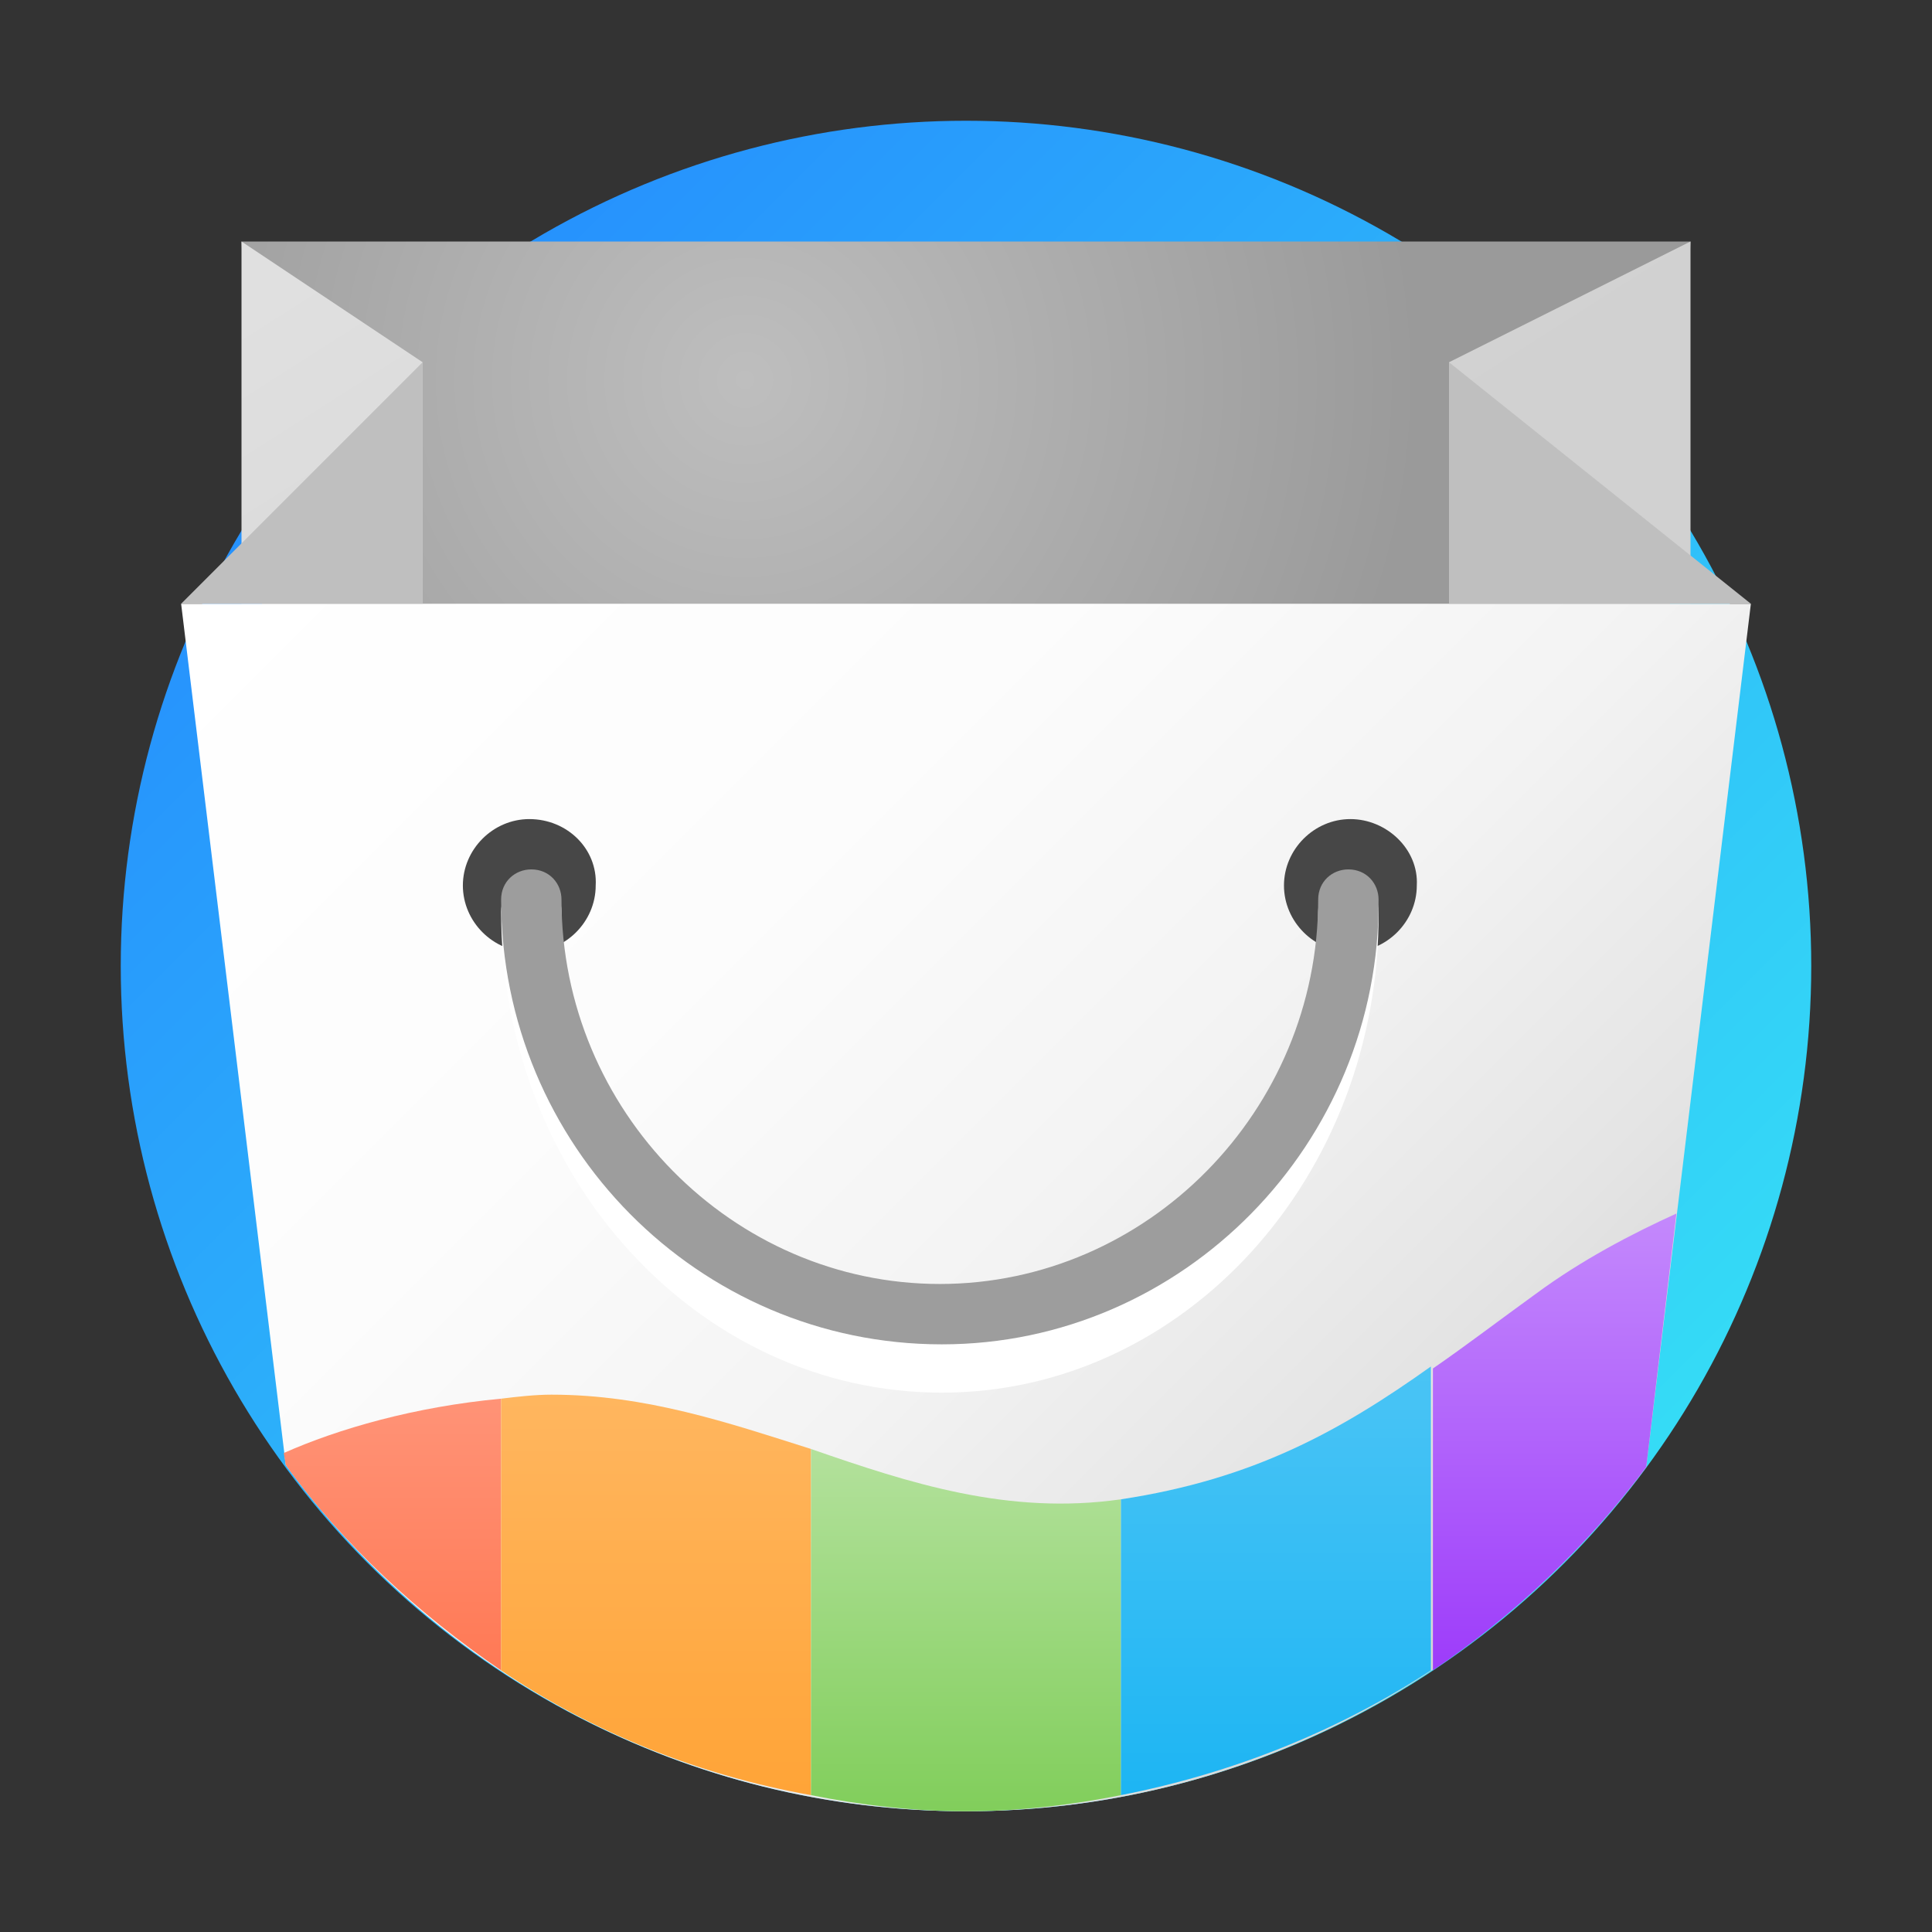 <?xml version="1.0" encoding="utf-8"?>
<!-- Generator: Adobe Illustrator 24.1.2, SVG Export Plug-In . SVG Version: 6.00 Build 0)  -->
<svg version="1.1" id="图层_1" xmlns="http://www.w3.org/2000/svg" xmlns:xlink="http://www.w3.org/1999/xlink" x="0px" y="0px"
	 viewBox="0 0 96 96" enable-background="new 0 0 96 96" xml:space="preserve">
<rect x="0" y="0" width="96" height="96" fill="#333333" stroke="none"/>
<g id="_x39_6_4_">
	<linearGradient id="SVGID_1_" gradientUnits="userSpaceOnUse" x1="18.302" y1="18.302" x2="77.698" y2="77.698">
		<stop  offset="0" style="stop-color:#2691FD"/>
		<stop  offset="1" style="stop-color:#35DCF6"/>
	</linearGradient>
	<circle fill="url(#SVGID_1_)" cx="48" cy="48" r="42"/>
	<g>
		<g>
			<radialGradient id="SVGID_2_" cx="37.021" cy="18.875" r="33.535" gradientUnits="userSpaceOnUse">
				<stop  offset="0" style="stop-color:#BEBEBE"/>
				<stop  offset="1" style="stop-color:#9A9A9A"/>
			</radialGradient>
			<path fill="url(#SVGID_2_)" d="M12,12h72l-3.5,61.8h-65L12,12z"/>
			<linearGradient id="SVGID_3_" gradientUnits="userSpaceOnUse" x1="62.471" y1="43.715" x2="33.529" y2="-1.715">
				<stop  offset="0.259" style="stop-color:#D1D1D1"/>
				<stop  offset="0.946" style="stop-color:#E0E0E0"/>
			</linearGradient>
			<path fill="url(#SVGID_3_)" d="M12,12v18h9V18L12,12z M84,12l-12,6v12h12V12z"/>
			<linearGradient id="SVGID_4_" gradientUnits="userSpaceOnUse" x1="18.916" y1="20.084" x2="77.084" y2="78.251">
				<stop  offset="0" style="stop-color:#FFFFFF"/>
				<stop  offset="0.376" style="stop-color:#FCFCFC"/>
				<stop  offset="0.633" style="stop-color:#F3F3F3"/>
				<stop  offset="0.853" style="stop-color:#E4E4E4"/>
				<stop  offset="1" style="stop-color:#D5D5D5"/>
			</linearGradient>
			<path fill="url(#SVGID_4_)" d="M81.8,72.9L87,30H9l5.2,42.8C21.8,83.2,34.1,90,48,90C61.9,90,74.1,83.2,81.8,72.9z"/>
			<path fill="#BFBFBF" d="M21,30V18L9,30H21z M72,18v12h15L72,18z"/>
			<path fill="#474747" d="M26.3,40.7c-1.8,0-3.3,1.5-3.3,3.3c0,1.8,1.5,3.3,3.3,3.3c1.8,0,3.3-1.5,3.3-3.3
				C29.7,42.2,28.2,40.7,26.3,40.7z M67.1,40.7c-1.8,0-3.3,1.5-3.3,3.3c0,1.8,1.5,3.3,3.3,3.3c1.8,0,3.3-1.5,3.3-3.3
				C70.5,42.2,68.9,40.7,67.1,40.7z"/>
			<path fill="#FFFFFF" d="M46.8,69.2c-12.1,0-21.9-10.7-21.9-23.9c0-0.9,0.7-1.6,1.5-1.6c0.9,0,1.5,0.7,1.5,1.6
				c0,11.4,8.5,20.5,18.8,20.5s18.8-9.2,18.8-20.5c0-0.9,0.7-1.6,1.5-1.6c0.9,0,1.5,0.7,1.5,1.6C68.6,58.5,58.8,69.2,46.8,69.2z"/>
			<path fill="#9D9D9D" d="M46.8,66.8c-12.1,0-21.9-9.9-21.9-22.1c0-0.9,0.7-1.5,1.5-1.5c0.9,0,1.5,0.7,1.5,1.5
				c0,10.5,8.5,19.1,18.8,19.1s18.8-8.6,18.8-19.1c0-0.9,0.7-1.5,1.5-1.5c0.9,0,1.5,0.7,1.5,1.5C68.6,56.8,58.8,66.8,46.8,66.8z"/>
		</g>
		<g>
			<linearGradient id="SVGID_5_" gradientUnits="userSpaceOnUse" x1="19.468" y1="82.996" x2="19.468" y2="69.459">
				<stop  offset="0" style="stop-color:#FF7955"/>
				<stop  offset="1" style="stop-color:#FF9377"/>
			</linearGradient>
			<path fill="url(#SVGID_5_)" d="M14.2,72.8c2.9,4,6.6,7.4,10.7,10.2V69.5c-4.3,0.4-8.1,1.5-10.8,2.7L14.2,72.8z"/>
			<linearGradient id="SVGID_6_" gradientUnits="userSpaceOnUse" x1="77.231" y1="82.999" x2="77.231" y2="60.257">
				<stop  offset="0" style="stop-color:#9D3CFA"/>
				<stop  offset="1" style="stop-color:#C489FC"/>
			</linearGradient>
			<path fill="url(#SVGID_6_)" d="M81.8,72.9l1.5-12.6c-2.2,1-4.7,2.3-7,4c-1.8,1.3-3.5,2.6-5.1,3.7V83
				C75.2,80.3,78.9,76.8,81.8,72.9z"/>
			<linearGradient id="SVGID_7_" gradientUnits="userSpaceOnUse" x1="32.571" y1="89.213" x2="32.571" y2="69.35">
				<stop  offset="0" style="stop-color:#FFA437"/>
				<stop  offset="1" style="stop-color:#FFB65F"/>
			</linearGradient>
			<path fill="url(#SVGID_7_)" d="M24.9,69.5V83c4.6,3.1,9.8,5.2,15.4,6.2V72c-4.1-1.3-8.2-2.7-12.9-2.7
				C26.6,69.3,25.7,69.4,24.9,69.5z"/>
			<linearGradient id="SVGID_8_" gradientUnits="userSpaceOnUse" x1="48" y1="90" x2="48" y2="72.032">
				<stop  offset="0" style="stop-color:#81CE5B"/>
				<stop  offset="1" style="stop-color:#B3E19C"/>
			</linearGradient>
			<path fill="url(#SVGID_8_)" d="M40.3,72v17.2c2.5,0.5,5.1,0.8,7.7,0.8s5.2-0.3,7.7-0.8V74.5C50.1,75.3,45.2,73.7,40.3,72z"/>
			<linearGradient id="SVGID_9_" gradientUnits="userSpaceOnUse" x1="63.429" y1="89.213" x2="63.429" y2="67.916">
				<stop  offset="0" style="stop-color:#1DB5F3"/>
				<stop  offset="1" style="stop-color:#4AC4F5"/>
			</linearGradient>
			<path fill="url(#SVGID_9_)" d="M55.7,89.2c5.6-1.1,10.8-3.2,15.4-6.2V67.9c-4.5,3.2-8.8,5.6-15.4,6.6V89.2z"/>
		</g>
	</g>
</g>
</svg>
